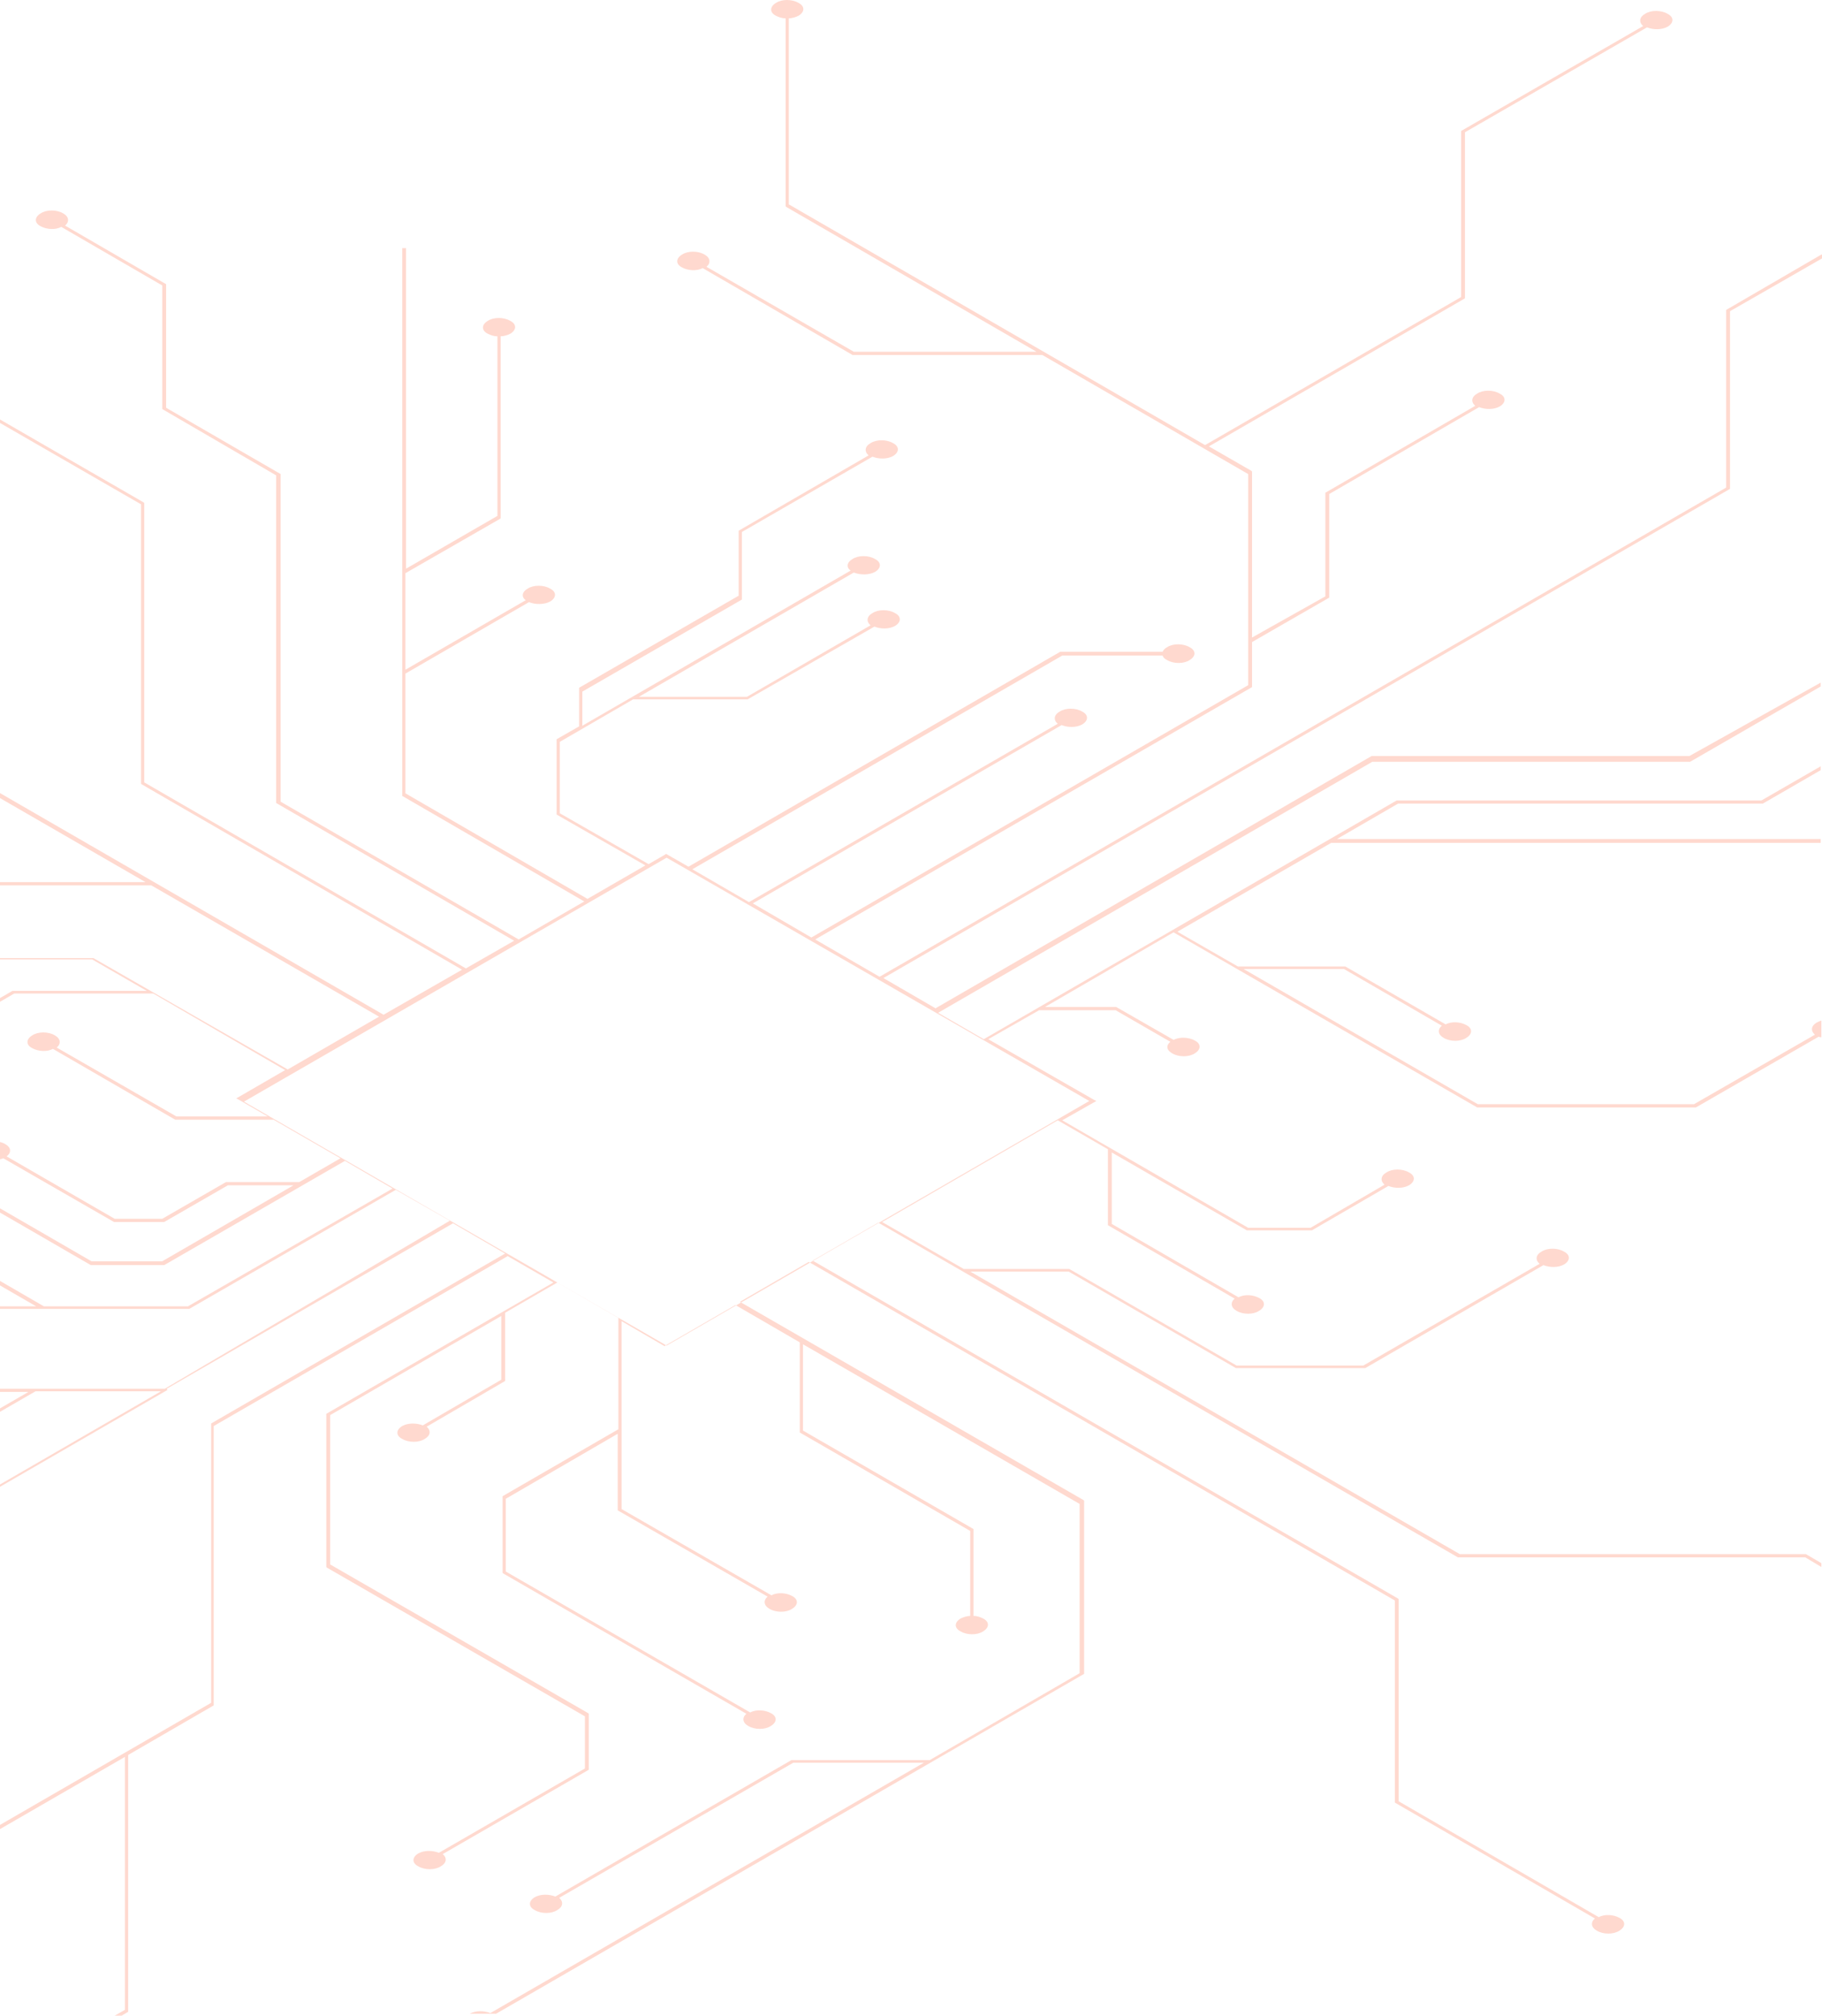 <svg width="775" height="857" viewBox="0 0 775 857" fill="none" xmlns="http://www.w3.org/2000/svg">
<path opacity="0.3" d="M774.726 108.237L734.228 131.772V207.306L374.122 415.295L346.758 399.423L532.558 292.144V272.987L565.394 254.103V210.042L629.152 173.097C631.888 174.191 635.445 174.191 637.908 172.823C640.644 171.181 640.644 168.718 637.908 167.35C635.172 165.708 630.793 165.708 628.331 167.35C625.868 168.718 625.594 170.907 627.51 172.549L563.752 209.495V253.556L532.558 271.071V200.464L532.284 200.19L514.224 189.791L623.132 126.846V56.239L700.571 11.631C703.307 12.726 706.865 12.726 709.327 11.357C712.064 9.715 712.064 7.252 709.327 5.884C706.591 4.242 702.213 4.242 699.75 5.884C697.287 7.252 697.014 9.442 698.929 11.084L621.49 55.692V126.299L512.582 189.243L335.539 86.891V7.8C336.907 7.8 338.549 7.252 339.644 6.705C342.38 5.063 342.38 2.6 339.644 1.232C336.907 -0.411 332.529 -0.411 330.066 1.232C327.33 2.874 327.33 5.337 330.066 6.705C331.161 7.252 332.529 7.8 334.171 7.8V87.712L334.445 87.985L440.889 149.561H363.177L300.514 113.437C302.429 111.795 302.155 109.605 299.693 108.237C296.956 106.595 292.578 106.595 290.115 108.237C287.379 109.879 287.379 112.342 290.115 113.71C292.578 115.079 296.409 115.352 298.872 113.984L362.629 150.929H443.352L530.916 201.559V291.323L345.116 398.602L320.215 384.097L451.561 308.29C454.297 309.385 457.855 309.385 460.318 308.016C463.054 306.374 463.054 303.911 460.318 302.543C457.581 300.901 453.203 300.901 450.74 302.543C448.278 303.911 448.004 306.101 449.919 307.743L318.574 383.55L294.494 369.592L451.835 278.734H494.522C494.796 279.555 495.343 280.102 496.438 280.649C499.174 282.291 503.552 282.291 506.015 280.649C508.751 279.007 508.751 276.544 506.015 275.176C503.279 273.534 498.9 273.534 496.438 275.176C495.343 275.723 494.796 276.544 494.522 277.092H451.287H451.014L292.852 368.498L283.274 363.024L283.001 363.298L275.886 367.403L238.124 345.783V315.406L269.319 297.343H318.026L371.933 266.418C374.669 267.513 378.226 267.513 380.689 266.145C383.426 264.503 383.426 262.04 380.689 260.671C377.953 259.029 373.575 259.029 371.112 260.671C368.649 262.04 368.376 264.229 370.291 265.871L317.753 296.249H271.782L363.177 243.43C365.913 244.525 369.744 244.525 372.206 243.156C374.943 241.514 374.943 239.051 372.206 237.683C369.47 236.041 365.092 236.041 362.629 237.683C360.166 239.051 359.893 241.241 361.808 242.609L247.702 308.564V294.059L315.564 254.924V226.189L371.112 194.169C373.848 195.264 377.406 195.264 379.868 193.896C382.605 192.254 382.605 189.791 379.868 188.422C377.132 186.78 372.754 186.78 370.291 188.422C367.828 189.791 367.555 191.98 369.47 193.622L314.195 225.642V253.282L246.333 292.417V308.837L236.756 314.311V346.33L274.518 367.95L249.891 382.181L172.451 337.299V286.396L224.99 256.019C227.726 257.114 231.557 257.114 234.02 255.745C236.756 254.103 236.756 251.64 234.02 250.272C231.283 248.63 226.905 248.63 224.443 250.272C221.98 251.64 221.706 253.83 223.622 255.198L172.451 284.754V243.704L212.95 220.442V142.993C214.318 142.993 215.96 142.446 217.054 141.898C219.791 140.256 219.791 137.793 217.054 136.425C214.318 134.783 209.94 134.783 207.477 136.425C204.741 138.067 204.741 140.53 207.477 141.898C208.572 142.446 209.94 142.993 211.582 142.993V219.347L172.725 241.788V105.5H171.083V338.394L248.523 383.276L220.612 399.423L119.366 340.857V201.559L70.659 173.37V120.826L27.698 95.922C29.613 94.28 29.339 92.09 26.877 90.722C24.14 89.08 19.762 89.08 17.299 90.722C14.563 92.364 14.563 94.827 17.299 96.195C19.762 97.564 23.593 97.837 26.056 96.469L69.017 121.373V173.918L117.45 202.106V341.404L218.696 399.97L198.173 411.738L61.355 332.647V213.874L61.081 213.6L-59.866 143.814C-57.951 142.172 -58.224 139.983 -60.687 138.614C-63.424 136.972 -67.802 136.972 -70.264 138.614C-73.001 140.256 -73.001 142.719 -70.264 144.088C-67.802 145.456 -63.971 145.73 -61.508 144.361L59.987 214.421V333.194L60.26 333.468L196.532 412.285L163.148 431.442L-64.245 300.08V241.514L-64.518 241.241L-254.969 131.225C-253.054 129.583 -253.328 127.394 -255.79 126.025C-258.527 124.383 -262.905 124.383 -265.368 126.025C-268.104 127.667 -268.104 130.13 -265.368 131.499C-262.905 132.867 -259.074 133.141 -256.611 131.772L-65.886 242.062V301.175L-65.613 301.448L61.902 375.066H-39.343L-156.46 307.469C-154.545 305.827 -154.818 303.638 -157.281 302.269C-160.017 300.627 -164.396 300.627 -166.858 302.269C-169.595 303.911 -169.595 306.374 -166.858 307.743C-164.396 309.111 -160.565 309.385 -158.102 308.016L-39.891 376.434H64.365L161.232 432.263L122.376 454.704L39.737 407.359H-94.071L-246.213 319.511H-330.493L-364.972 299.533C-363.056 297.891 -363.33 295.701 -365.792 294.333C-368.529 292.691 -372.907 292.691 -375.37 294.333C-378.106 295.975 -378.106 298.438 -375.37 299.806C-372.907 301.175 -369.076 301.448 -366.613 300.08L-331.041 320.605H-246.76L-131.833 386.834H-230.889L-278.776 359.193C-276.86 357.551 -277.134 355.362 -279.597 353.993C-282.333 352.351 -286.711 352.351 -289.174 353.993C-291.91 355.635 -291.91 358.098 -289.174 359.467C-286.711 360.835 -282.88 361.109 -280.418 359.74L-231.437 387.928H-129.096L-94.618 407.906H39.19L62.449 421.316H5.533H5.259L-23.199 437.736H-141.957L-175.341 418.306H-242.656C-242.929 417.485 -243.477 416.937 -244.571 416.39C-247.308 414.748 -251.686 414.748 -254.149 416.39C-256.885 418.032 -256.885 420.495 -254.149 421.864C-251.412 423.506 -247.034 423.506 -244.571 421.864C-243.477 421.316 -242.929 420.495 -242.656 419.948H-175.888L-142.505 439.378H-25.935L-57.951 457.988C-60.687 456.893 -64.245 456.893 -66.707 458.262C-69.444 459.904 -69.444 462.367 -66.707 463.735C-63.971 465.377 -59.593 465.377 -57.13 463.735C-54.667 462.367 -54.394 460.177 -56.309 458.535L6.08 422.411H65.186L121.281 454.978L100.485 467.019L101.579 467.567L113.893 474.682H75.037L24.14 445.399C26.056 443.757 25.782 441.568 23.319 440.199C20.583 438.557 16.205 438.557 13.742 440.199C11.006 441.841 11.006 444.305 13.742 445.673C16.205 447.041 20.036 447.315 22.498 445.947L74.489 476.05H116.356L144.814 492.471L127.301 502.596H96.38H96.107L69.017 518.196H48.768L2.797 491.65C4.986 490.008 4.712 487.818 2.249 486.45C-0.487 484.808 -4.865 484.808 -7.328 486.45C-10.064 488.092 -10.064 490.555 -7.328 491.923C-4.865 493.292 -1.308 493.565 1.428 492.471L48.494 519.564H69.564H69.838L96.928 503.965H124.839L69.017 536.258H38.917L-24.02 499.86H-213.65L-331.314 431.989C-329.399 430.347 -329.399 428.158 -331.861 426.79C-334.598 425.148 -338.976 425.148 -341.439 426.79C-344.175 428.432 -344.175 430.895 -341.439 432.263C-338.976 433.631 -335.419 433.905 -332.682 432.81L-213.924 501.502H-24.294L38.643 537.9H69.564H69.838L146.73 493.565L166.979 505.333L79.962 555.415H18.668L-31.955 526.132H-161.933C-162.207 525.311 -162.754 524.764 -163.848 524.216C-166.585 522.574 -170.963 522.574 -173.426 524.216C-176.162 525.858 -176.162 528.321 -173.426 529.69C-170.689 531.332 -166.311 531.332 -163.848 529.69C-162.754 529.142 -162.207 528.321 -161.933 527.774H-32.503L15.384 555.415H-167.679H-167.953L-342.26 656.126C-344.996 655.031 -348.553 655.031 -351.016 656.399C-353.752 658.041 -353.752 660.504 -351.016 661.873C-348.28 663.515 -343.901 663.515 -341.439 661.873C-338.976 660.504 -338.702 658.315 -340.618 656.673L-167.132 556.51H80.236H80.509L168.347 505.88L191.332 519.017L70.111 590.445H-143.326H-143.599L-330.493 698.271H-548.308L-675.55 625.201C-673.634 623.559 -673.908 621.37 -676.37 620.001C-679.107 618.359 -683.485 618.359 -685.948 620.001C-688.684 621.643 -688.684 624.106 -685.948 625.475C-683.485 626.843 -679.654 627.117 -677.191 625.748L-549.129 699.639H-330.493H-330.22L-143.326 591.813H12.1L-216.387 723.722V758.479L-307.508 811.023C-310.244 809.929 -313.801 809.929 -316.264 811.297C-319.001 812.939 -319.001 815.402 -316.264 816.77C-313.528 818.412 -309.15 818.412 -306.687 816.77C-304.224 815.402 -303.95 813.213 -305.866 811.571L-214.745 759.026V724.27L15.11 591.539H68.469L-46.458 658.041V672.546L-101.459 704.292C-104.195 703.197 -107.753 703.197 -110.215 704.565C-112.952 706.207 -112.952 708.67 -110.215 710.039C-107.479 711.681 -103.101 711.681 -100.638 710.039C-98.175 708.67 -97.902 706.481 -99.817 704.839L-69.991 687.598V727.554L-242.929 827.444C-245.666 826.349 -249.223 826.349 -251.686 827.717C-254.422 829.359 -254.422 831.822 -251.686 833.191C-248.949 834.833 -244.571 834.833 -242.109 833.191C-239.646 831.822 -239.372 829.633 -241.288 827.991L-68.349 728.101V686.229L-44.816 672.546V658.041L71.206 590.992L70.932 590.445L192.701 520.111L214.865 532.974L89.813 605.223V723.996L-140.316 857H-137.306L53.146 746.984V854.537L48.768 857H51.778L54.514 855.358V746.163L90.908 725.091V606.318L215.96 534.069L235.388 545.289L138.794 601.118V666.252L139.068 666.525L248.796 729.743V751.91L186.681 787.761C183.944 786.667 180.387 786.667 177.924 788.035C175.188 789.677 175.188 792.14 177.924 793.508C180.661 795.15 185.039 795.15 187.501 793.508C189.964 792.14 190.238 789.951 188.322 788.309L250.438 752.458V728.648L250.164 728.375L140.436 665.157V601.665L213.223 559.52V586.613L179.84 606.044C177.103 604.949 173.546 604.949 171.083 606.318C168.347 607.96 168.347 610.423 171.083 611.791C173.82 613.433 178.198 613.433 180.661 611.791C183.123 610.423 183.397 608.233 181.482 606.591L214.865 587.161V558.152L237.03 545.289L263.025 560.341V607.686L213.771 636.148V668.715L214.044 668.988L317.479 728.648C315.564 730.29 315.837 732.48 318.3 733.848C321.036 735.49 325.415 735.49 327.877 733.848C330.614 732.206 330.614 729.743 327.877 728.375C325.415 727.006 321.584 726.733 319.121 728.101L215.139 668.167V637.242L262.752 609.602V642.168L326.509 678.84C324.594 680.482 324.867 682.672 327.33 684.04C330.066 685.682 334.445 685.682 336.907 684.04C339.644 682.398 339.644 679.935 336.907 678.567C334.445 677.198 330.614 676.925 328.151 678.293L264.393 641.621V561.709L282.727 572.382L283.001 572.109L312.827 554.867L340.191 570.74V609.054L412.705 650.926V687.05C411.337 687.05 409.695 687.598 408.6 688.145C405.864 689.787 405.864 692.25 408.6 693.619C411.337 695.261 415.715 695.261 418.177 693.619C420.914 691.977 420.914 689.514 418.177 688.145C417.083 687.598 415.715 687.05 414.073 687.05V650.105L341.559 608.233V571.561L459.223 639.432V711.407L395.466 748.353H336.907H336.634L236.209 806.371C233.473 805.276 229.915 805.276 227.453 806.645C224.716 808.287 224.716 810.75 227.453 812.118C230.189 813.76 234.567 813.76 237.03 812.118C239.493 810.75 239.766 808.56 237.851 806.918L337.455 749.447H393.003L208.572 855.905C205.835 854.811 202.278 854.811 199.815 856.179H211.034L461.138 711.681V638.063L460.865 637.79L314.743 553.499L344.022 536.532L593.305 680.482V766.415L678.406 815.676C676.491 817.318 676.764 819.507 679.227 820.875C681.964 822.518 686.342 822.518 688.804 820.875C691.541 819.233 691.541 816.77 688.804 815.402C686.342 814.034 682.511 813.76 680.048 815.128L594.947 765.868V679.935L594.673 679.661L345.664 535.984L373.575 519.838L620.122 662.146H767.885L774.726 666.252V664.609L768.159 660.778H620.943L412.705 540.637H454.571L525.717 581.687H580.444H580.718L656.515 537.9C659.252 538.995 662.809 538.995 665.272 537.626C668.008 535.984 668.008 533.521 665.272 532.153C662.535 530.511 658.157 530.511 655.694 532.153C653.232 533.521 652.958 535.711 654.874 537.353L579.897 580.593H525.99L454.845 539.542H409.968L375.216 519.564L449.919 476.324L471.263 488.639V520.932L525.17 552.131C523.254 553.773 523.528 555.962 525.99 557.331C528.727 558.973 533.105 558.973 535.568 557.331C538.304 555.689 538.304 553.225 535.568 551.857C533.105 550.489 529.274 550.215 526.811 551.583L472.905 520.385V490.008L530.369 523.122H557.732H558.006L590.569 504.238C593.305 505.333 596.862 505.333 599.325 503.965C602.062 502.323 602.062 499.86 599.325 498.491C596.589 496.849 592.211 496.849 589.748 498.491C587.285 499.86 587.011 502.049 588.927 503.691L557.459 522.027H530.916L451.835 476.324L466.338 468.114L465.243 467.567L420.367 441.841L441.984 429.526H474.547L497.806 442.936C495.89 444.578 496.164 446.494 498.627 447.862C501.363 449.504 505.741 449.504 508.204 447.862C510.94 446.22 510.94 443.757 508.204 442.389C505.741 441.02 501.91 440.747 499.174 442.115L474.82 428.158H444.447L499.174 396.412L628.331 470.851H721.094H721.367L773.632 440.747C773.906 441.02 774.453 441.02 774.726 441.02V433.905C773.906 434.179 773.358 434.452 772.811 434.726C770.348 436.094 770.075 438.284 771.99 439.926L720.546 469.482H628.604L529 412.011H571.688L613.281 436.094C611.365 437.736 611.639 439.926 614.102 441.294C616.838 442.936 621.216 442.936 623.679 441.294C626.415 439.652 626.415 437.189 623.679 435.821C621.216 434.452 617.385 434.179 614.922 435.547L572.235 410.917H526.538L500.816 396.138L566.215 358.372H774.453V356.73H568.678L594.673 341.678H749.552H749.826L774.453 327.447V325.805L749.278 340.31H594.4H594.126L418.451 441.841L399.023 430.621L583.728 323.889H718.631H718.904L774.453 291.87V290.228L718.631 321.426H583.728H583.454L397.928 428.705L375.764 415.843L735.87 207.853V132.32L775 109.879V108.237H774.726ZM463.328 468.114L283.548 572.109L103.769 468.388L283.548 364.666L463.328 468.114Z" fill="#FF7F60"/>
</svg>
